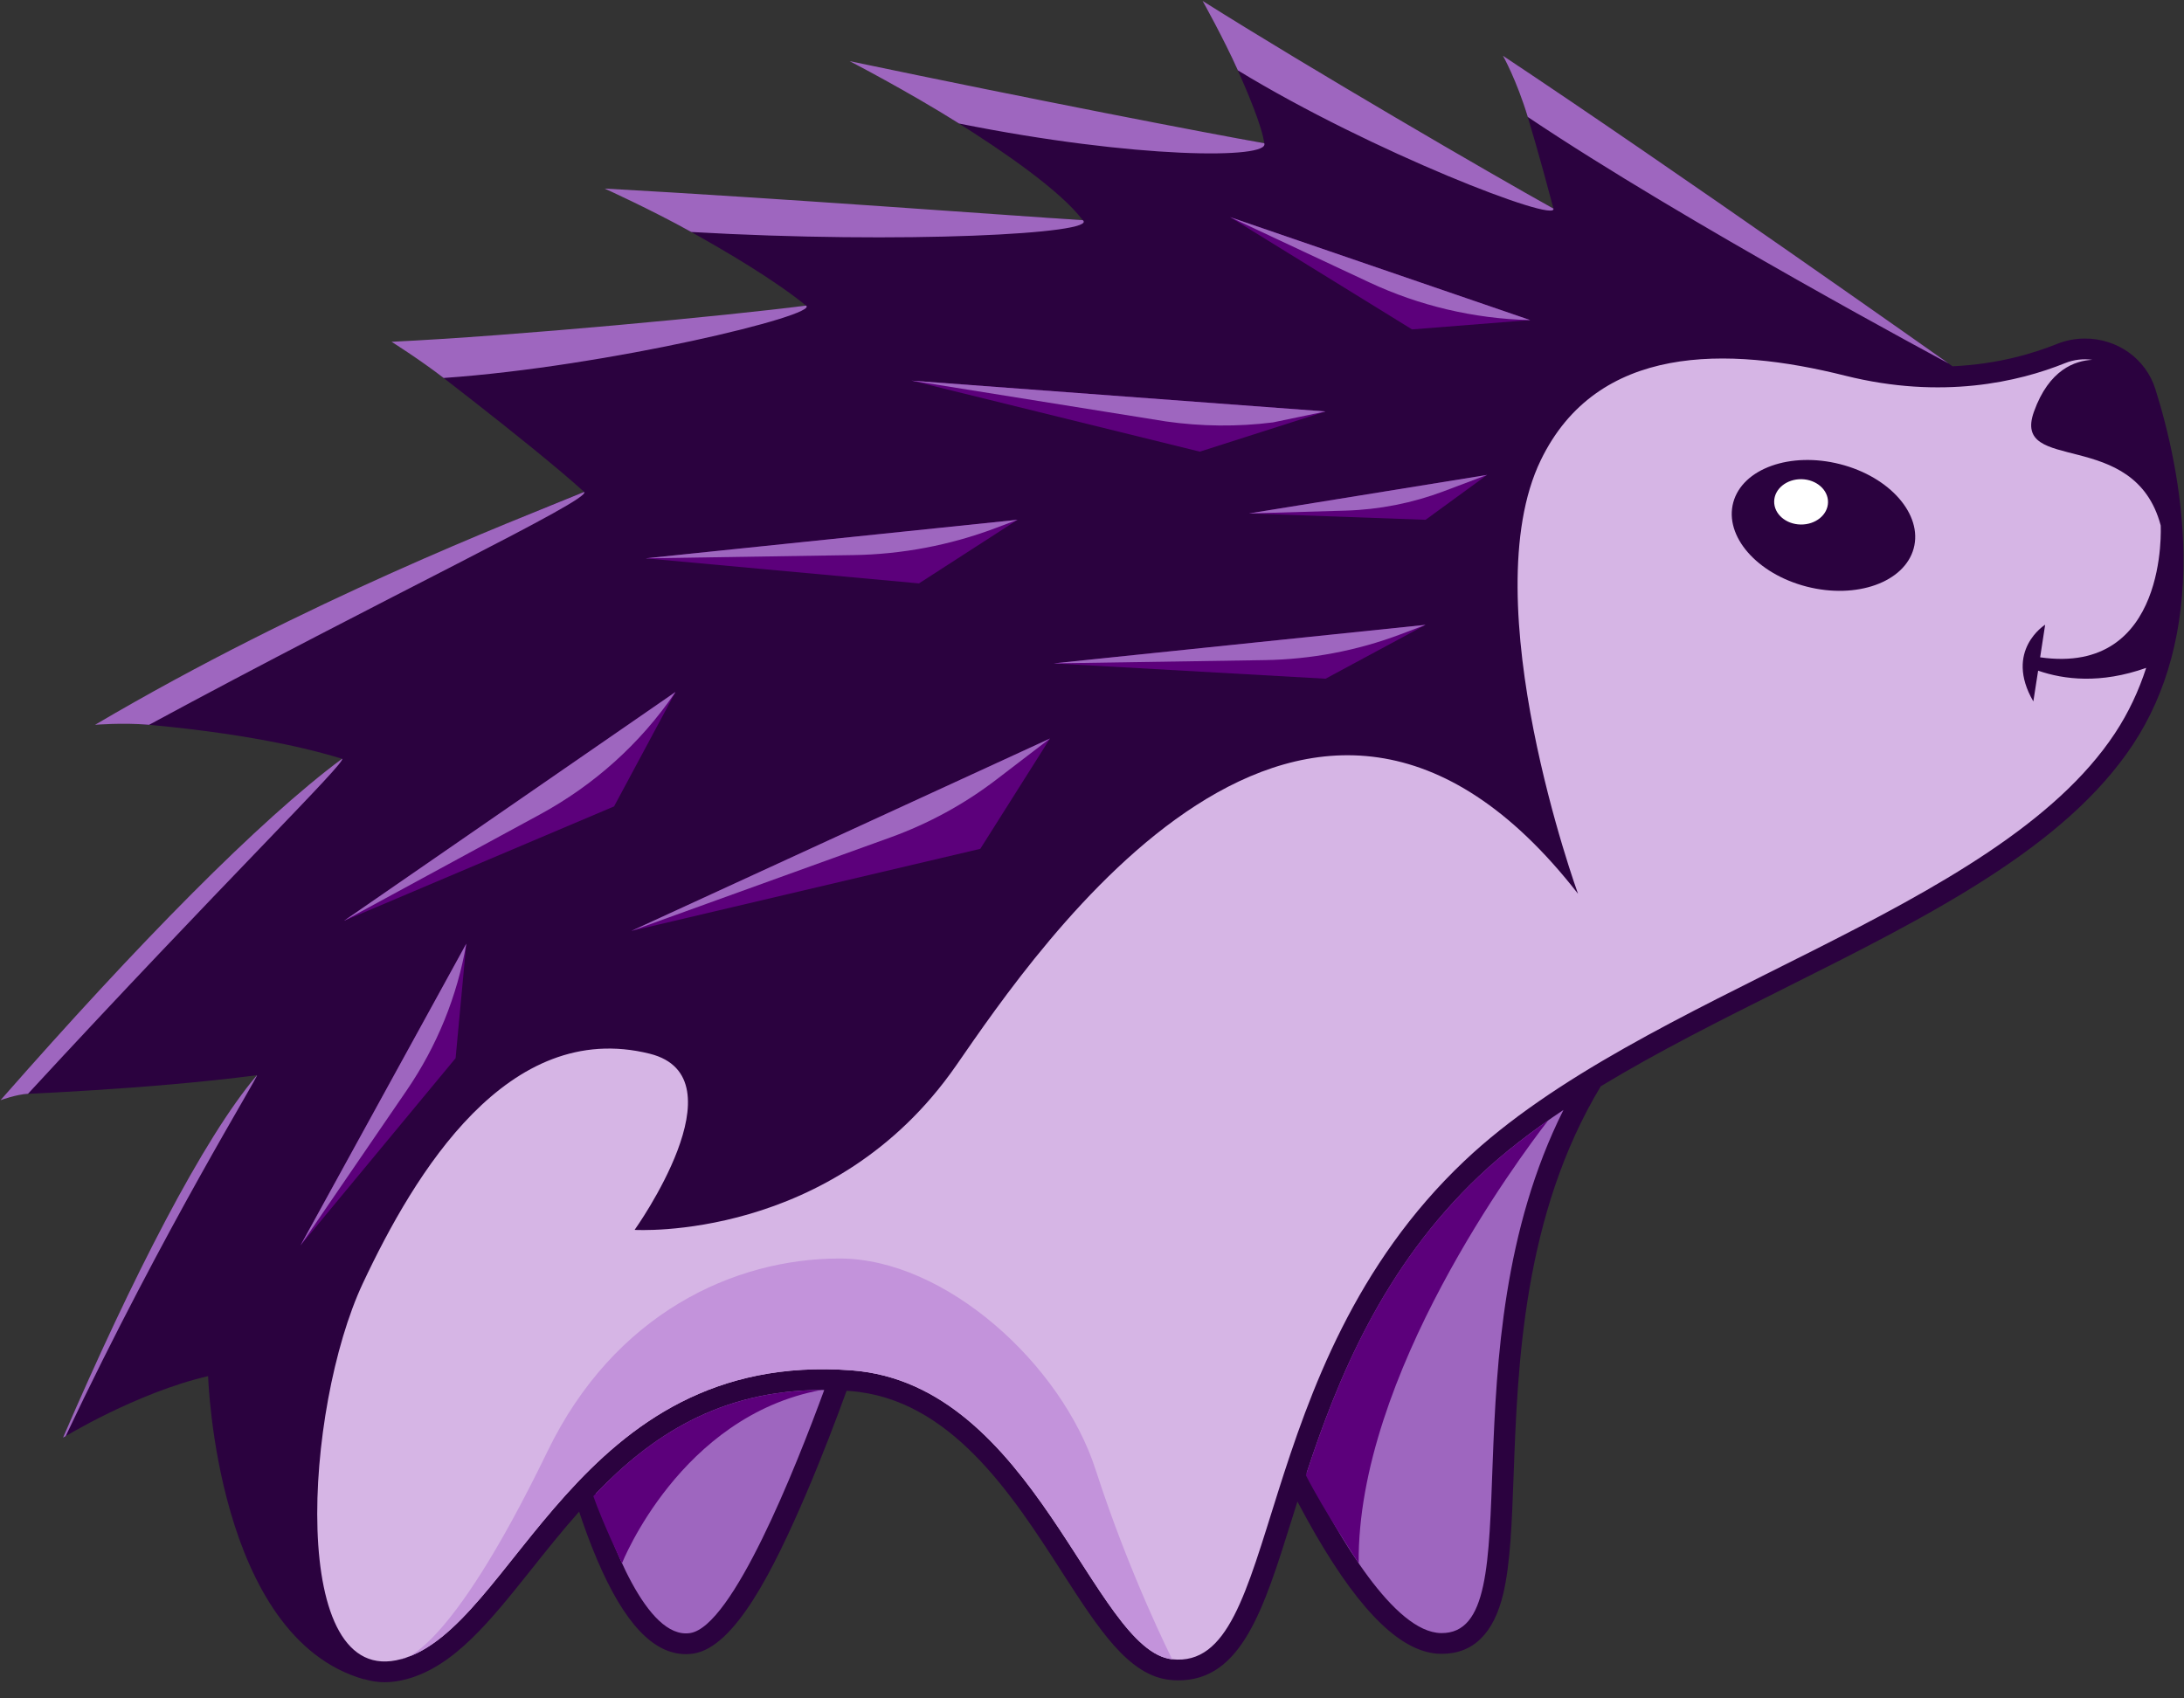 <svg xmlns="http://www.w3.org/2000/svg" width="54" height="42" viewBox="0 0 54 42">
  <rect x="0" y="0" width="54" height="42" fill="#333333" stroke="none"/>
  <g fill="none">
    <path fill="#2B023F" d="M53.291,9.619 C53.055,8.873 52.356,8.372 51.551,8.372 C51.311,8.372 51.076,8.418 50.853,8.508 C50.282,8.738 49.391,9.008 48.277,9.058 C46.026,7.473 40.568,3.644 37.329,1.496 C37.329,1.496 37.783,2.773 38.409,5.158 C38.409,5.158 33.288,2.359 29.879,0.209 C29.879,0.209 31.153,2.726 31.259,3.542 C31.259,3.542 27.204,2.864 21.275,1.621 C21.275,1.621 25.685,4.008 26.771,5.444 C26.771,5.444 21.466,5.096 15.218,4.751 C15.218,4.751 18.385,6.303 19.93,7.557 C19.93,7.557 14.266,8.363 9.952,8.568 C9.952,8.568 13.152,10.991 14.443,12.165 C14.443,12.165 9.056,14.226 2.622,17.846 C2.622,17.846 6.013,18.008 8.457,18.764 C8.457,18.764 5.509,21.285 0.241,27.068 C0.241,27.068 3.624,26.947 6.353,26.589 C6.353,26.589 4.216,29.795 1.558,35.553 C1.558,35.553 3.381,34.436 5.146,34.031 C5.146,34.031 5.336,40.494 9.008,41.53 L9.011,41.525 C9.19,41.58 9.362,41.6 9.511,41.6 C9.69,41.6 9.878,41.573 10.068,41.52 C11.234,41.199 12.115,40.093 13.137,38.811 C13.513,38.339 13.901,37.852 14.319,37.382 C14.435,37.733 14.586,38.152 14.766,38.575 C15.436,40.143 16.154,40.906 16.96,40.906 C17.021,40.906 17.083,40.901 17.144,40.892 C18.173,40.735 19.127,38.815 19.925,36.957 C20.331,36.01 20.689,35.064 20.932,34.394 C20.961,34.396 20.989,34.397 21.018,34.399 C23.495,34.586 25.022,36.957 26.249,38.863 C27.174,40.299 27.905,41.434 28.925,41.542 C28.996,41.55 29.068,41.554 29.137,41.554 C30.696,41.554 31.244,39.802 31.937,37.584 C31.983,37.436 32.031,37.285 32.079,37.132 C32.22,37.399 32.373,37.679 32.536,37.96 C33.676,39.922 34.685,40.883 35.621,40.898 L35.648,40.898 C36.424,40.898 36.936,40.396 37.17,39.405 C37.344,38.665 37.382,37.649 37.425,36.472 C37.524,33.757 37.661,30.049 39.579,26.863 C40.996,26.003 42.561,25.22 44.096,24.452 C47.67,22.663 51.045,20.973 52.739,18.41 C53.586,17.127 54.005,15.554 53.986,13.733 C53.969,12.1 53.599,10.595 53.291,9.619"/>
    <path fill="#9E66BF" d="M20.341 34.373C17.773 34.373 16.083 35.529 14.73 36.936 15.088 38.083 15.985 40.549 17.062 40.385 18.112 40.226 19.666 36.318 20.379 34.374 20.366 34.373 20.354 34.373 20.341 34.373M36.578 29.075C34.186 31.34 33.064 34.123 32.307 36.423 33.093 37.997 34.469 40.367 35.63 40.385 37.967 40.422 35.69 33.376 38.657 27.448 37.894 27.957 37.189 28.496 36.578 29.075"/>
    <path fill="#D6B5E5" d="M45.499,11.479 C44.268,11.164 43.084,11.587 42.856,12.423 C42.628,13.259 43.441,14.192 44.673,14.507 C45.904,14.822 47.087,14.399 47.316,13.563 C47.544,12.727 46.731,11.794 45.499,11.479 Z M53.065,16.516 C52.883,17.076 52.632,17.62 52.293,18.133 C49.359,22.575 40.629,24.523 36.208,28.709 C30.784,33.844 31.743,41.327 28.983,41.033 C27.039,40.826 25.582,34.23 21.059,33.888 C14.232,33.372 12.733,40.254 9.923,41.028 C7.114,41.802 7.521,34.824 8.972,31.734 C10.254,29.006 12.553,25.181 16.066,26.058 C18.391,26.639 15.691,30.414 15.691,30.414 C15.691,30.414 20.608,30.723 23.641,26.349 C25.655,23.444 32.328,13.507 39.017,22.103 C39.017,22.103 36.396,14.889 38.096,11.38 C39.491,8.5 42.701,8.557 45.622,9.29 C48.018,9.89 49.916,9.441 51.057,8.981 C51.279,8.891 51.512,8.867 51.733,8.898 C51.312,8.918 50.664,9.134 50.29,10.181 C49.73,11.744 52.773,10.543 53.424,12.993 C53.424,12.993 53.624,16.712 50.443,16.255 L50.567,15.449 C50.567,15.449 49.543,16.086 50.275,17.346 L50.393,16.585 C51.033,16.807 51.939,16.916 53.065,16.516 Z M53.424,12.993 L53.424,12.993 L53.424,12.993 L53.424,12.993 Z"/>
    <path fill="#5C007B" d="M36.578 29.075C34.165 31.359 33.045 34.17 32.288 36.482 32.711 37.318 33.594 38.658 33.594 38.658 33.547 34.02 37.558 28.637 38.279 27.707 37.661 28.14 37.087 28.593 36.578 29.075M14.67 36.999C14.905 37.668 15.379 38.658 15.379 38.658 15.379 38.658 16.814 35.023 20.302 34.374 17.718 34.386 16.025 35.571 14.67 36.999"/>
    <path fill="#C393DB" d="M9.923,41.028 C12.733,40.254 14.232,33.372 21.059,33.888 C25.582,34.23 27.039,40.826 28.983,41.033 C28.983,41.033 27.935,38.962 27.091,36.349 C26.248,33.735 23.372,31.122 20.76,31.122 C18.148,31.122 15.187,32.483 13.535,35.895 C11.046,41.033 9.923,41.028 9.923,41.028"/>
    <path fill="#9E66BF" d="M19.93,7.557 C18.003,7.806 12.72,8.308 9.681,8.452 C9.681,8.452 10.372,8.886 10.969,9.347 C15.021,9.066 20.28,7.788 19.93,7.557 Z M14.443,12.165 C12.64,12.908 7.571,14.848 2.35,17.924 C2.35,17.924 3.04,17.866 3.686,17.924 C9.473,14.792 14.654,12.344 14.443,12.165 Z M26.771,5.444 C24.809,5.32 19.304,4.904 14.949,4.663 C14.949,4.663 16.063,5.165 17.092,5.737 C22.322,6.037 27.191,5.78 26.771,5.444 Z M8.457,18.764 C6.403,20.292 3.437,23.306 0.013,27.207 C0.013,27.207 0.406,27.062 0.692,27.049 C5.452,21.891 8.611,18.805 8.457,18.764 Z M48.184,8.991 C48.184,8.991 41.316,4.136 37.161,1.379 C37.161,1.379 37.499,1.976 37.774,2.892 C41.648,5.495 48.184,8.991 48.184,8.991 Z M6.353,26.589 C5.027,28.145 3.25,31.628 1.558,35.553 C1.558,35.553 1.582,35.539 1.624,35.514 C4.082,30.324 6.42,26.581 6.353,26.589 Z M38.409,5.158 C36.896,4.32 32.382,1.692 29.735,0.023 C29.735,0.023 30.249,0.939 30.606,1.74 C33.918,3.759 38.515,5.531 38.409,5.158 Z M23.713,3.055 C22.436,2.25 21.007,1.512 21.007,1.512 C25.529,2.46 29.884,3.301 31.259,3.542 C31.414,3.937 28.084,3.932 23.713,3.055 Z"/>
    <polyline fill="#5C007B" points="30.412 5.369 34.913 8.146 37.833 7.915 30.412 5.369"/>
    <path fill="#9E66BF" d="M37.833,7.915 L30.412,5.369 L33.859,6.984 C35.094,7.562 36.442,7.88 37.813,7.915 L37.833,7.915"/>
    <polyline fill="#5C007B" points="22.537 9.413 29.666 11.169 32.775 10.175 22.537 9.413"/>
    <path fill="#9E66BF" d="M32.775,10.175 L22.537,9.413 L28.83,10.422 C29.706,10.547 30.595,10.556 31.473,10.446 L32.775,10.175"/>
    <polyline fill="#5C007B" points="36.77 11.744 35.248 12.854 30.882 12.697 36.77 11.744"/>
    <path fill="#9E66BF" d="M36.77,11.744 L30.882,12.697 L33.278,12.627 C34.103,12.602 34.918,12.441 35.688,12.152 L36.77,11.744"/>
    <polyline fill="#5C007B" points="25.16 12.854 22.722 14.427 15.964 13.807 25.16 12.854"/>
    <path fill="#9E66BF" d="M25.16,12.854 L15.964,13.807 L21.098,13.727 C22.3,13.709 23.489,13.483 24.61,13.061 L25.16,12.854"/>
    <polyline fill="#5C007B" points="35.248 15.452 32.775 16.784 26.052 16.405 35.248 15.452"/>
    <path fill="#9E66BF" d="M35.248,15.452 L26.052,16.405 L31.272,16.324 C32.418,16.306 33.55,16.091 34.618,15.69 L35.248,15.452"/>
    <polyline fill="#5C007B" points="25.962 18.263 24.238 20.991 15.61 23.022 25.962 18.263"/>
    <path fill="#9E66BF" d="M15.61,23.022 L25.962,18.263 L24.631,19.282 C23.842,19.886 22.96,20.367 22.018,20.708 L15.61,23.022"/>
    <polyline fill="#5C007B" points="8.503 22.773 15.183 19.942 16.702 17.112 8.503 22.773"/>
    <path fill="#9E66BF" d="M8.503,22.773 L16.702,17.112 L16.679,17.145 C15.832,18.386 14.69,19.413 13.35,20.141 L8.503,22.773"/>
    <polyline fill="#5C007B" points="11.529 23.337 11.265 26.168 7.43 30.799 11.529 23.337"/>
    <path fill="#9E66BF" d="M7.43,30.799 L11.529,23.337 C11.307,24.634 10.803,25.872 10.052,26.969 L7.43,30.799"/>
    <path fill="#FFF" d="M45.198,12.422 C45.193,12.732 44.89,12.977 44.522,12.971 C44.155,12.965 43.861,12.709 43.867,12.399 C43.872,12.09 44.175,11.844 44.543,11.85 C44.91,11.857 45.204,12.113 45.198,12.422"/>
  </g>
</svg>
